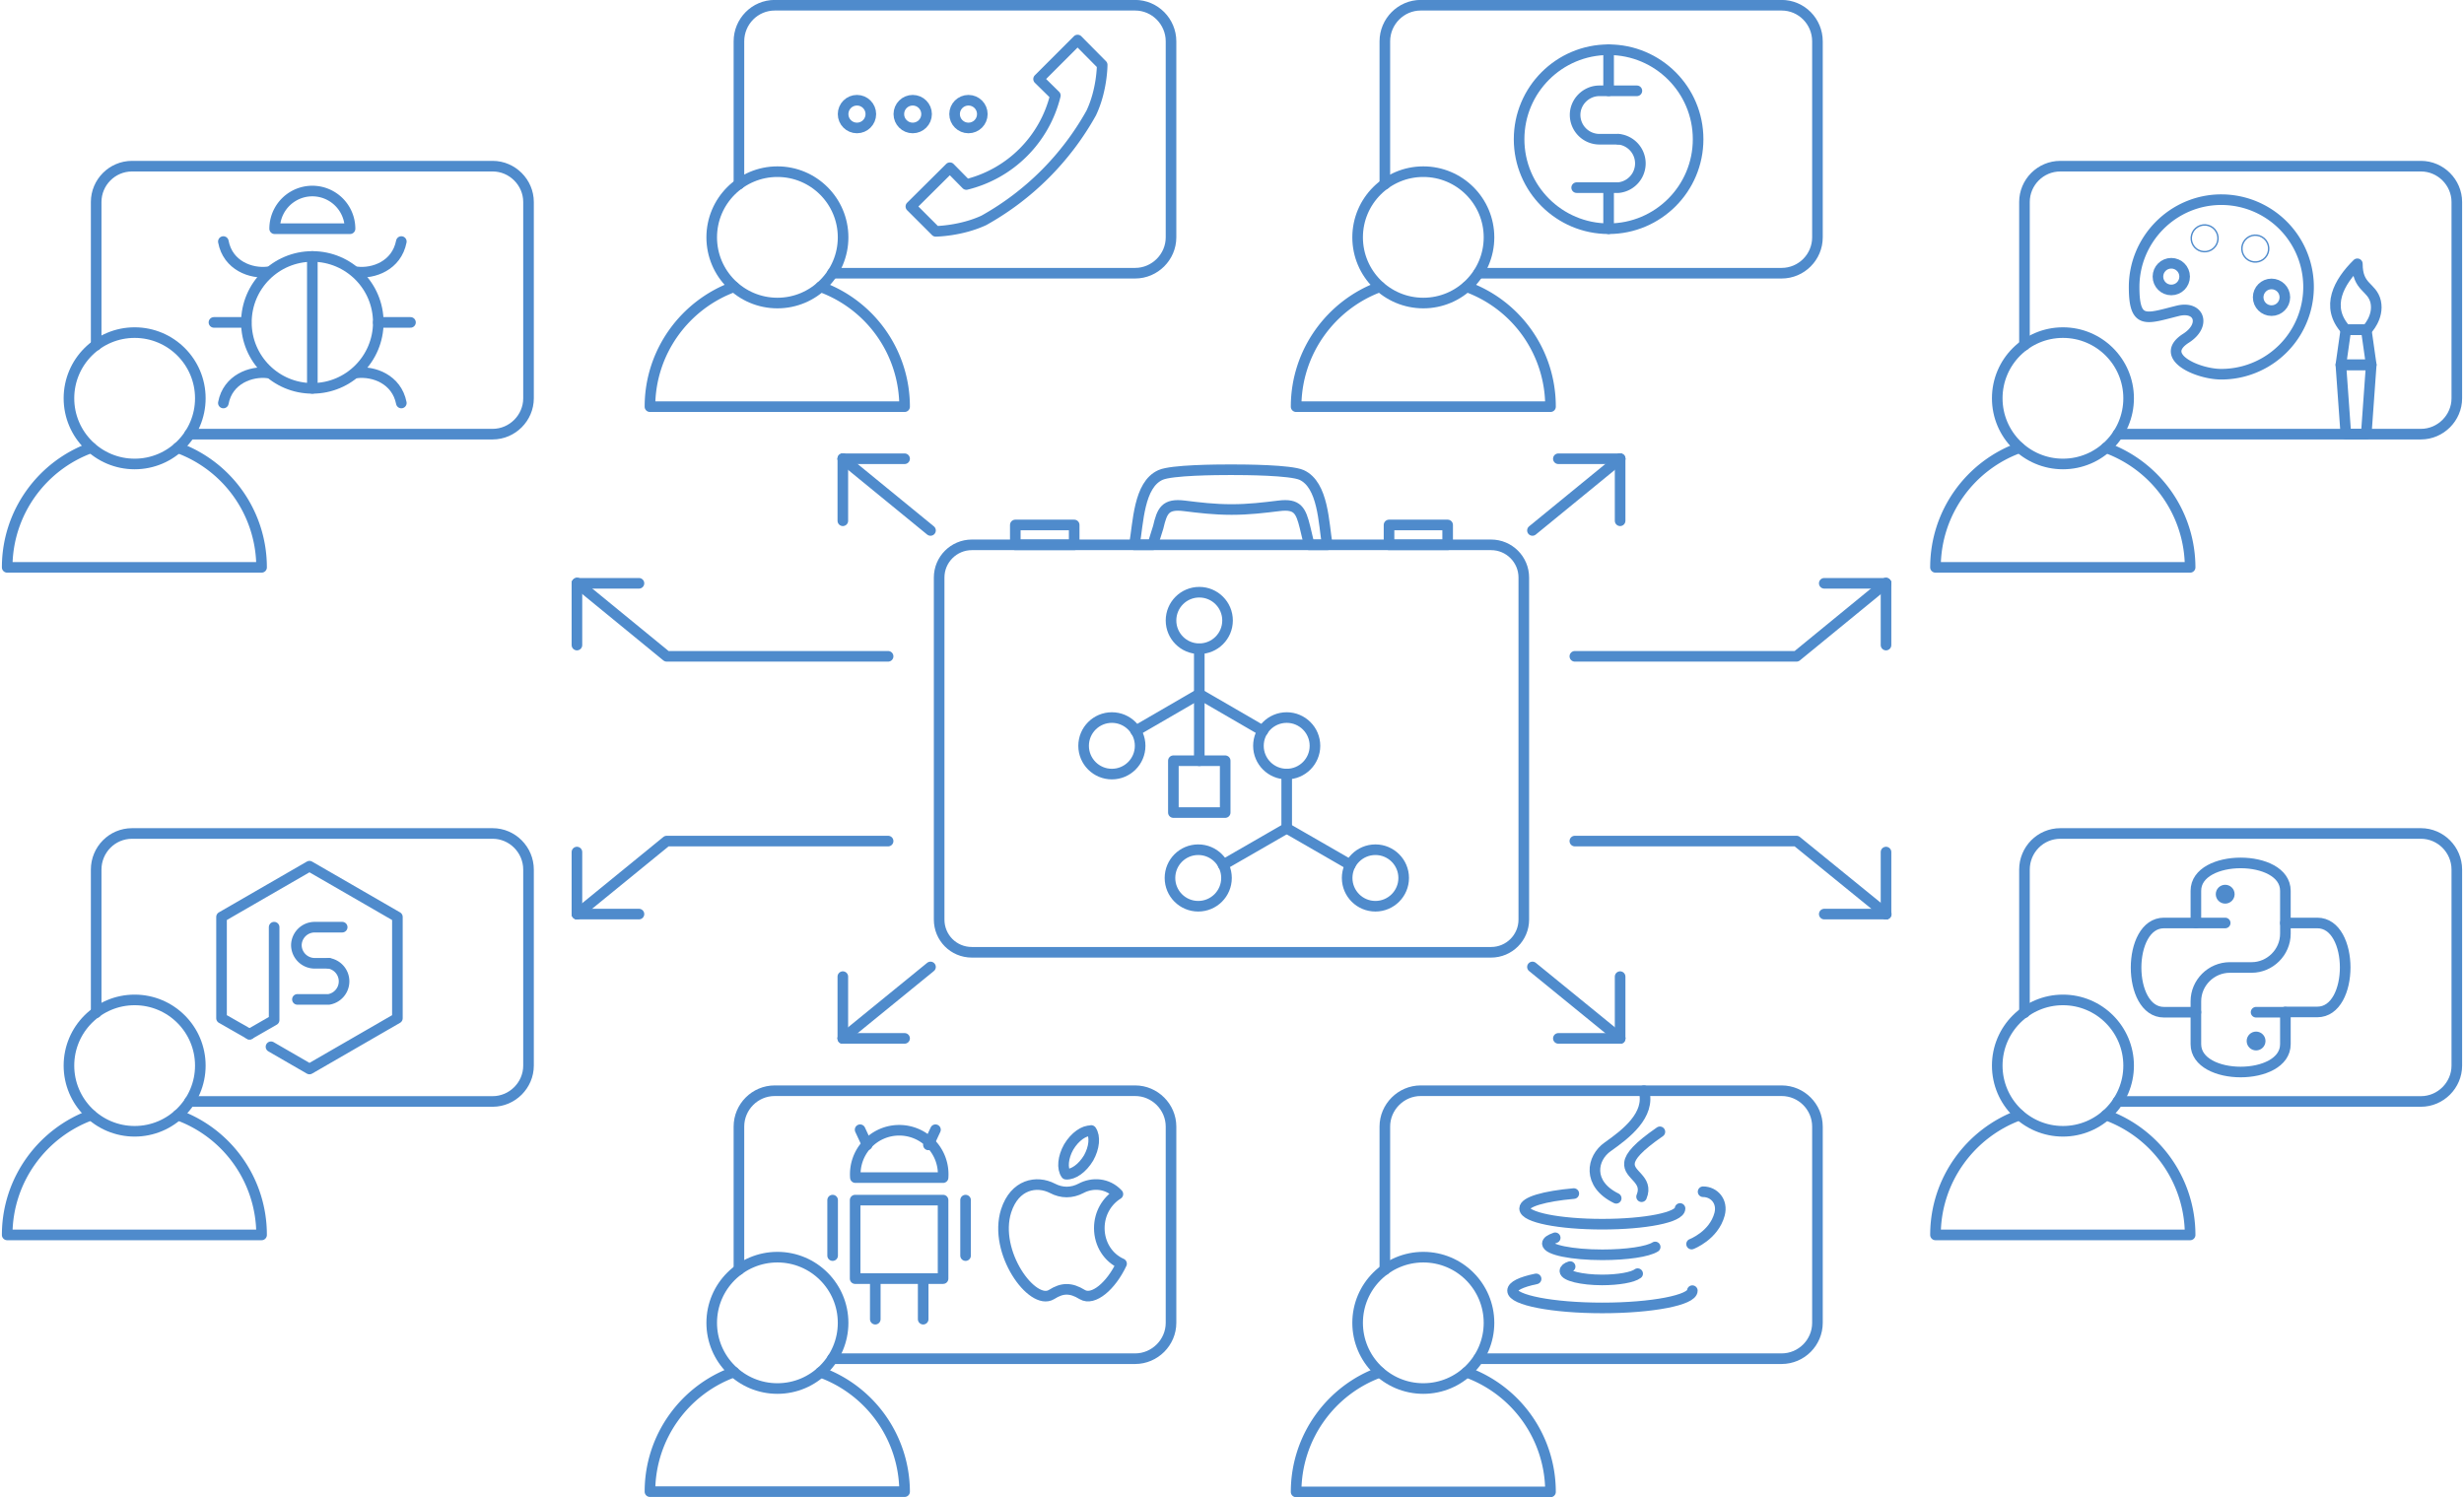 <!DOCTYPE svg PUBLIC "-//W3C//DTD SVG 1.1//EN" "http://www.w3.org/Graphics/SVG/1.1/DTD/svg11.dtd"><svg xmlns="http://www.w3.org/2000/svg" width="232" height="141" viewBox="0 0 94 57.22" shape-rendering="geometricPrecision" text-rendering="geometricPrecision" image-rendering="optimizeQuality" fill-rule="evenodd" clip-rule="evenodd"><defs><style>.str0{stroke:#4f8bcc;stroke-width:.405;stroke-linecap:round;stroke-linejoin:round}.fil0{fill:none}.fil1{fill:#4f8bcc}</style></defs><g id="Layer_x0020_1"><g id="_549124280"><path id="_553075056" class="fil0 str0" d="M6.72 42.61a4.86 4.86 0 0 1 3.2 4.58H.2c0-2.1 1.34-3.9 3.21-4.58"/><path id="_553074720" class="fil0 str0" d="M3.6 38.7v-5.47c0-.76.61-1.38 1.37-1.38h13.78c.75 0 1.37.62 1.37 1.38v7.49c0 .75-.62 1.37-1.37 1.37H7.17"/><circle id="_553074240" class="fil0 str0" cx="5.07" cy="40.72" r="2.51"/><path id="_553073568" class="fil0 str0" d="M9.46 39.52l-1.07-.61v-3.87l1.68-.97 1.68-.97 1.68.97 1.68.97v3.87l-1.68.97-1.68.97-1.47-.85"/><path id="_553073544" class="fil0 str0" d="M12.48 36.81h-.53a.7.7 0 0 1-.7-.69.7.7 0 0 1 .7-.69H13"/><path id="_553073256" class="fil0 str0" d="M12.49 36.81a.7.7 0 0 1 0 1.38h-1.2"/><path id="_553073328" class="fil0 str0" d="M9.46 39.52l.94-.54v-3.55"/><path id="_553073592" class="fil0 str0" d="M37.06 20.82H56.9c.69 0 1.25.56 1.25 1.25v13.07c0 .69-.56 1.25-1.25 1.25H37.06c-.7 0-1.25-.56-1.25-1.25V22.07c0-.69.56-1.25 1.25-1.25z"/><path id="_548263480" class="fil0 str0" d="M38.72 20.82h2.25v-.76h-2.25z"/><path id="_548287480" class="fil0 str0" d="M55.24 20.82H53v-.76h2.24z"/><path id="_548287744" class="fil0 str0" d="M46.98 19.47c-.67 0-1.23-.07-1.8-.14-.73-.09-.85.18-1 .82l-.21.67h-.7c.15-.83.16-2.3 1-2.67.42-.19 2.15-.2 2.69-.2s2.27.01 2.7.2c.83.38.84 1.84.98 2.67h-.69l-.16-.67c-.16-.64-.28-.91-1-.82-.58.07-1.14.14-1.8.14z"/><path id="_548287912" class="fil0 str0" d="M45.75 29.07v-4.28"/><circle id="_548287288" class="fil0 str0" cx="45.75" cy="23.71" r="1.08"/><path id="_548287504" class="fil0 str0" d="M44.76 29.07h1.98v1.98h-1.98z"/><circle id="_548287408" class="fil0 str0" cx="49.09" cy="28.5" r="1.08"/><path id="_548286928" class="fil0 str0" d="M49.09 31.65v-2.07"/><path id="_548286592" class="fil0 str0" d="M51.52 33.05l-2.43-1.4"/><circle id="_548286448" class="fil0 str0" cx="52.48" cy="33.55" r="1.08"/><path id="_548286424" class="fil0 str0" d="M46.66 33.05l2.43-1.4"/><circle id="_548287168" class="fil0 str0" cx="45.71" cy="33.55" r="1.08"/><path id="_548286976" class="fil0 str0" d="M48.18 27.93l-2.43-1.41"/><circle id="_548286760" class="fil0 str0" cx="42.41" cy="28.5" r="1.08"/><path id="_548286208" class="fil0 str0" d="M43.32 27.93l2.43-1.41"/><path id="_548285728" class="fil0 str0" d="M6.72 17.11a4.86 4.86 0 0 1 3.2 4.57H.2c0-2.1 1.34-3.9 3.21-4.57"/><path id="_548285992" class="fil0 str0" d="M3.6 13.19V7.72c0-.75.61-1.37 1.37-1.37h13.78c.75 0 1.37.62 1.37 1.37v7.5c0 .75-.62 1.37-1.37 1.37H7.17"/><circle id="_548285968" class="fil0 str0" cx="5.07" cy="15.22" r="2.51"/><path id="_548286160" class="fil0 str0" d="M80.4 42.61a4.87 4.87 0 0 1 3.21 4.58h-9.73c0-2.1 1.34-3.9 3.21-4.58"/><path id="_548285176" class="fil0 str0" d="M77.28 38.7v-5.47c0-.76.61-1.38 1.37-1.38h13.78c.75 0 1.37.62 1.37 1.38v7.49c0 .75-.62 1.37-1.37 1.37H80.85"/><circle id="_548285152" class="fil0 str0" cx="78.75" cy="40.72" r="2.51"/><g><path id="_548285008" class="fil0 str0" d="M80.4 17.11a4.87 4.87 0 0 1 3.21 4.57h-9.73c0-2.1 1.34-3.9 3.21-4.57"/><path id="_548284984" class="fil0 str0" d="M77.28 13.19V7.72c0-.75.61-1.37 1.37-1.37h13.78c.75 0 1.37.62 1.37 1.37v7.5c0 .75-.62 1.37-1.37 1.37H80.85"/><circle id="_548284888" class="fil0 str0" cx="78.75" cy="15.22" r="2.51"/></g><g><path id="_548284600" class="fil0 str0" d="M31.28 52.44A4.87 4.87 0 0 1 34.49 57h-9.73c0-2.1 1.34-3.9 3.21-4.57"/><path id="_548284504" class="fil0 str0" d="M28.16 48.52v-5.47c0-.75.61-1.37 1.37-1.37H43.3c.75 0 1.37.62 1.37 1.37v7.5c0 .75-.62 1.37-1.37 1.37H31.73"/><circle id="_548284288" class="fil0 str0" cx="29.63" cy="50.55" r="2.51"/></g><g><path id="_548284840" class="fil0 str0" d="M55.97 52.44a4.86 4.86 0 0 1 3.2 4.57h-9.72c0-2.1 1.34-3.9 3.2-4.57"/><path id="_548284720" class="fil0 str0" d="M52.84 48.52v-5.47c0-.75.62-1.37 1.37-1.37H68c.76 0 1.37.62 1.37 1.37v7.5c0 .75-.61 1.37-1.37 1.37H56.42"/><circle id="_548283352" class="fil0 str0" cx="54.31" cy="50.55" r="2.51"/></g><g><path id="_548283472" class="fil0 str0" d="M60.06 45.61c-1.13.1-1.88.32-1.88.57 0 .34 1.33.6 2.97.6 1.64 0 2.97-.26 2.97-.6"/><path id="_548283760" class="fil0 str0" d="M61.68 45.79c-1.12-.55-.94-1.54-.32-1.97.68-.48 1.64-1.21 1.38-2.14"/><path id="_548283952" class="fil0 str0" d="M62.65 45.73c.28-.68-.53-.82-.46-1.3.03-.25.32-.6 1.16-1.18"/><path id="_548283856" class="fil0 str0" d="M58.62 48.87c-.58.12-.9.28-.9.45 0 .36 1.53.66 3.43.66 1.9 0 3.44-.3 3.44-.66"/><path id="_548283328" class="fil0 str0" d="M59.35 47.3c-.2.07-.3.14-.3.22 0 .24.95.43 2.1.43.93 0 1.74-.12 2.02-.3"/><path id="_548283280" class="fil0 str0" d="M65 45.54c.42 0 .76.37.63.86-.22.82-1.07 1.14-1.07 1.14"/><path id="_548282848" class="fil0 str0" d="M59.92 48.4c-.13.04-.2.1-.2.17 0 .18.64.34 1.42.34.63 0 1.18-.1 1.36-.24"/></g><g><path id="_548282704" class="fil0 str0" d="M31.28 10.96a4.87 4.87 0 0 1 3.21 4.58h-9.73c0-2.1 1.34-3.9 3.21-4.58"/><path id="_548282752" class="fil0 str0" d="M28.16 7.04V1.58c0-.76.61-1.38 1.37-1.38H43.3c.75 0 1.37.62 1.37 1.38v7.49c0 .75-.62 1.37-1.37 1.37H31.73"/><circle id="_548282968" class="fil0 str0" cx="29.63" cy="9.07" r="2.51"/></g><g><path id="_548282392" class="fil0 str0" d="M55.97 10.96a4.86 4.86 0 0 1 3.2 4.58h-9.72c0-2.1 1.34-3.9 3.2-4.58"/><path id="_548281984" class="fil0 str0" d="M52.84 7.04V1.58c0-.76.62-1.38 1.37-1.38H68c.76 0 1.37.62 1.37 1.38v7.49c0 .75-.61 1.37-1.37 1.37H56.42"/><circle id="_548281912" class="fil0 str0" cx="54.31" cy="9.07" r="2.51"/></g><g><path id="_548282080" class="fil0 str0" d="M40.25 3.65l-.64-.63 1.49-1.49.94.95s0 .96-.42 1.84a10.62 10.62 0 0 1-4.1 4.1c-.88.41-1.84.42-1.84.42l-.95-.95 1.49-1.48.63.64a4.64 4.64 0 0 0 3.4-3.4z"/><circle id="_548282416" class="fil0 str0" cx="36.93" cy="4.36" r=".53"/><circle id="_548282464" class="fil0 str0" cx="34.8" cy="4.36" r=".53"/><circle id="_548281552" class="fil0 str0" cx="32.67" cy="4.36" r=".53"/></g><g><circle id="_548281768" class="fil0 str0" cx="61.39" cy="5.32" r="3.42"/><path id="_548281360" class="fil0 str0" d="M61.75 5.32h-.71a.93.93 0 0 1-.93-.93c0-.5.42-.92.93-.92h1.43"/><path id="_548281576" class="fil0 str0" d="M61.77 5.32a.93.93 0 0 1 0 1.85h-1.6"/><path id="_548281456" class="fil0 str0" d="M61.39 3.47V1.9"/><path id="_548280376" class="fil0 str0" d="M61.39 8.74V7.18"/></g><path id="_548280304" class="fil0 str0" d="M84.8 7.63a3.33 3.33 0 0 1 0 6.67c-.9 0-2.45-.68-1.34-1.38.76-.49.51-1.25-.33-1.04-1.2.3-1.66.54-1.66-.91 0-1.84 1.5-3.34 3.33-3.34z"/><circle id="_548281024" class="fil0 str0" cx="82.89" cy="10.57" r=".51"/><circle id="_548280880" class="fil0 str0" transform="scale(.135) rotate(60 253.3 573.64)" r="3.79"/><circle id="_548280784" class="fil0 str0" transform="matrix(-.068 .117 -.117 -.068 86.1 9.5)" r="3.79"/><circle id="_548281000" class="fil0 str0" cx="86.72" cy="11.36" r=".51"/><g><path id="_548279848" class="fil0 str0" d="M82.6 35.27h1.23v-1.23c0-1.42 3.42-1.42 3.42 0v1.23h1.22c1.42 0 1.42 3.4 0 3.4h-1.22v1.23c0 1.42-3.42 1.42-3.42 0v-1.22h-1.22c-1.42 0-1.42-3.41 0-3.41z"/><path id="_548279584" class="fil0 str0" d="M83.83 38.68v-.42c0-.7.58-1.29 1.3-1.29h.83c.7 0 1.29-.58 1.29-1.29v-.41"/><path id="_548280112" class="fil0 str0" d="M83.83 35.27h1.12"/><circle id="_548280184" class="fil1" cx="84.95" cy="34.17" r=".36"/><path id="_548279752" class="fil0 str0" d="M87.25 38.68h-1.12"/><circle id="_548279992" class="fil1" cx="86.13" cy="39.78" r=".36"/></g><path id="_548279008" class="fil0 str0" d="M90.34 12.6h-.78l-.19 1.34h1.16z"/><path id="_548279248" class="fil0 str0" d="M90.34 16.59h-.78l-.19-2.65h1.16z"/><path id="_548278816" class="fil0 str0" d="M90 10.08c0 .93.56.86.7 1.45.13.6-.34 1.07-.34 1.07h-.8c-.8-.88-.26-1.83.44-2.52z"/><g><circle id="_548278792" class="fil0 str0" cx="11.86" cy="12.32" r="2.52"/><path id="_548278744" class="fil0 str0" d="M11.86 14.84V9.8"/><path id="_548279464" class="fil0 str0" d="M11.86 8.74h-1.44a1.44 1.44 0 0 1 2.88 0h-1.44z"/><path id="_548279368" class="fil0 str0" d="M8.46 9.23c.17.92 1.06 1.24 1.7 1.16"/><path id="_548279440" class="fil0 str0" d="M8.1 12.32h1.23"/><path id="_548278504" class="fil0 str0" d="M15.61 12.32h-1.23"/><path id="_548278432" class="fil0 str0" d="M8.46 15.4c.17-.91 1.06-1.23 1.7-1.15"/><path id="_548278264" class="fil0 str0" d="M15.26 9.23c-.18.92-1.06 1.24-1.71 1.16"/><path id="_548278144" class="fil0 str0" d="M15.26 15.4c-.18-.91-1.06-1.23-1.71-1.15"/></g><g><path id="_548278312" class="fil0 str0" d="M32.6 45.86h3.36v3H32.6z"/><path id="_548278672" class="fil0 str0" d="M34.28 45h-1.67a1.68 1.68 0 1 1 3.35 0h-1.68z"/><path id="_548278024" class="fil0 str0" d="M36.82 47.98v-2.12"/><path id="_548277208" class="fil0 str0" d="M31.74 47.98v-2.12"/><path id="_548277880" class="fil0 str0" d="M35.2 50.41v-1.55"/><path id="_548277592" class="fil0 str0" d="M33.37 50.41v-1.55"/><path id="_548277424" class="fil0 str0" d="M35.4 43.75l.27-.58"/><path id="_548277280" class="fil0 str0" d="M33.06 43.75l-.27-.58"/><path id="_548277400" class="fil0 str0" d="M40.68 45.55c-.18 0-.37-.05-.54-.14-.6-.31-1.44-.16-1.77.86-.5 1.58 1 3.64 1.73 3.2.22-.14.4-.2.58-.2.19 0 .37.06.6.2.42.25 1.1-.33 1.5-1.18-.5-.22-.85-.74-.85-1.36 0-.56.29-1.04.71-1.3-.4-.43-.98-.45-1.41-.22-.17.09-.36.14-.55.14z"/><path id="_548277664" class="fil0 str0" d="M41.62 43.2c.16.23.12.66-.1 1.05-.24.4-.59.64-.86.62-.16-.22-.12-.65.1-1.04.24-.4.59-.64.86-.62z"/></g><g><path id="_548276440" class="fil0 str0" d="M33.86 32.14H25.4l-3.42 2.79"/><path id="_548276824" class="fil0 str0" d="M35.48 36.95l-3.35 2.73"/><path id="_548275720" class="fil0 str0" d="M34.49 39.68h-2.36"/><path id="_548276272" class="fil0 str0" d="M32.13 37.32v2.36"/><path id="_548275312" class="fil0 str0" d="M24.34 34.93h-2.37"/><path id="_548275288" class="fil0 str0" d="M21.97 32.56v2.37"/><path id="_549149832" class="fil0 str0" d="M33.86 25.08H25.4l-3.42-2.8"/><path id="_549148824" class="fil0 str0" d="M35.48 20.27l-3.35-2.74"/><g><path id="_549148392" class="fil0 str0" d="M34.49 17.53h-2.36"/><path id="_549149256" class="fil0 str0" d="M32.13 19.9v-2.37"/></g><g><path id="_549149040" class="fil0 str0" d="M24.34 22.29h-2.37"/><path id="_549149112" class="fil0 str0" d="M21.97 24.65v-2.36"/></g></g><g><path id="_549151704" class="fil0 str0" d="M60.1 32.14h8.47L72 34.93"/><path id="_549151272" class="fil0 str0" d="M58.48 36.95l3.35 2.73"/><path id="_549150936" class="fil0 str0" d="M59.47 39.68h2.36"/><path id="_549151032" class="fil0 str0" d="M61.83 37.32v2.36"/><path id="_549151248" class="fil0 str0" d="M69.63 34.93h2.36"/><path id="_549150792" class="fil0 str0" d="M71.99 32.56v2.37"/><path id="_549150360" class="fil0 str0" d="M60.1 25.08h8.47l3.42-2.8"/><path id="_549150336" class="fil0 str0" d="M58.48 20.27l3.35-2.74"/><g><path id="_549150168" class="fil0 str0" d="M59.47 17.53h2.36"/><path id="_549149928" class="fil0 str0" d="M61.83 19.9v-2.37"/></g><g><path id="_549149712" class="fil0 str0" d="M69.63 22.29h2.36"/><path id="_549150408" class="fil0 str0" d="M71.99 24.65v-2.36"/></g></g></g></g></svg>
